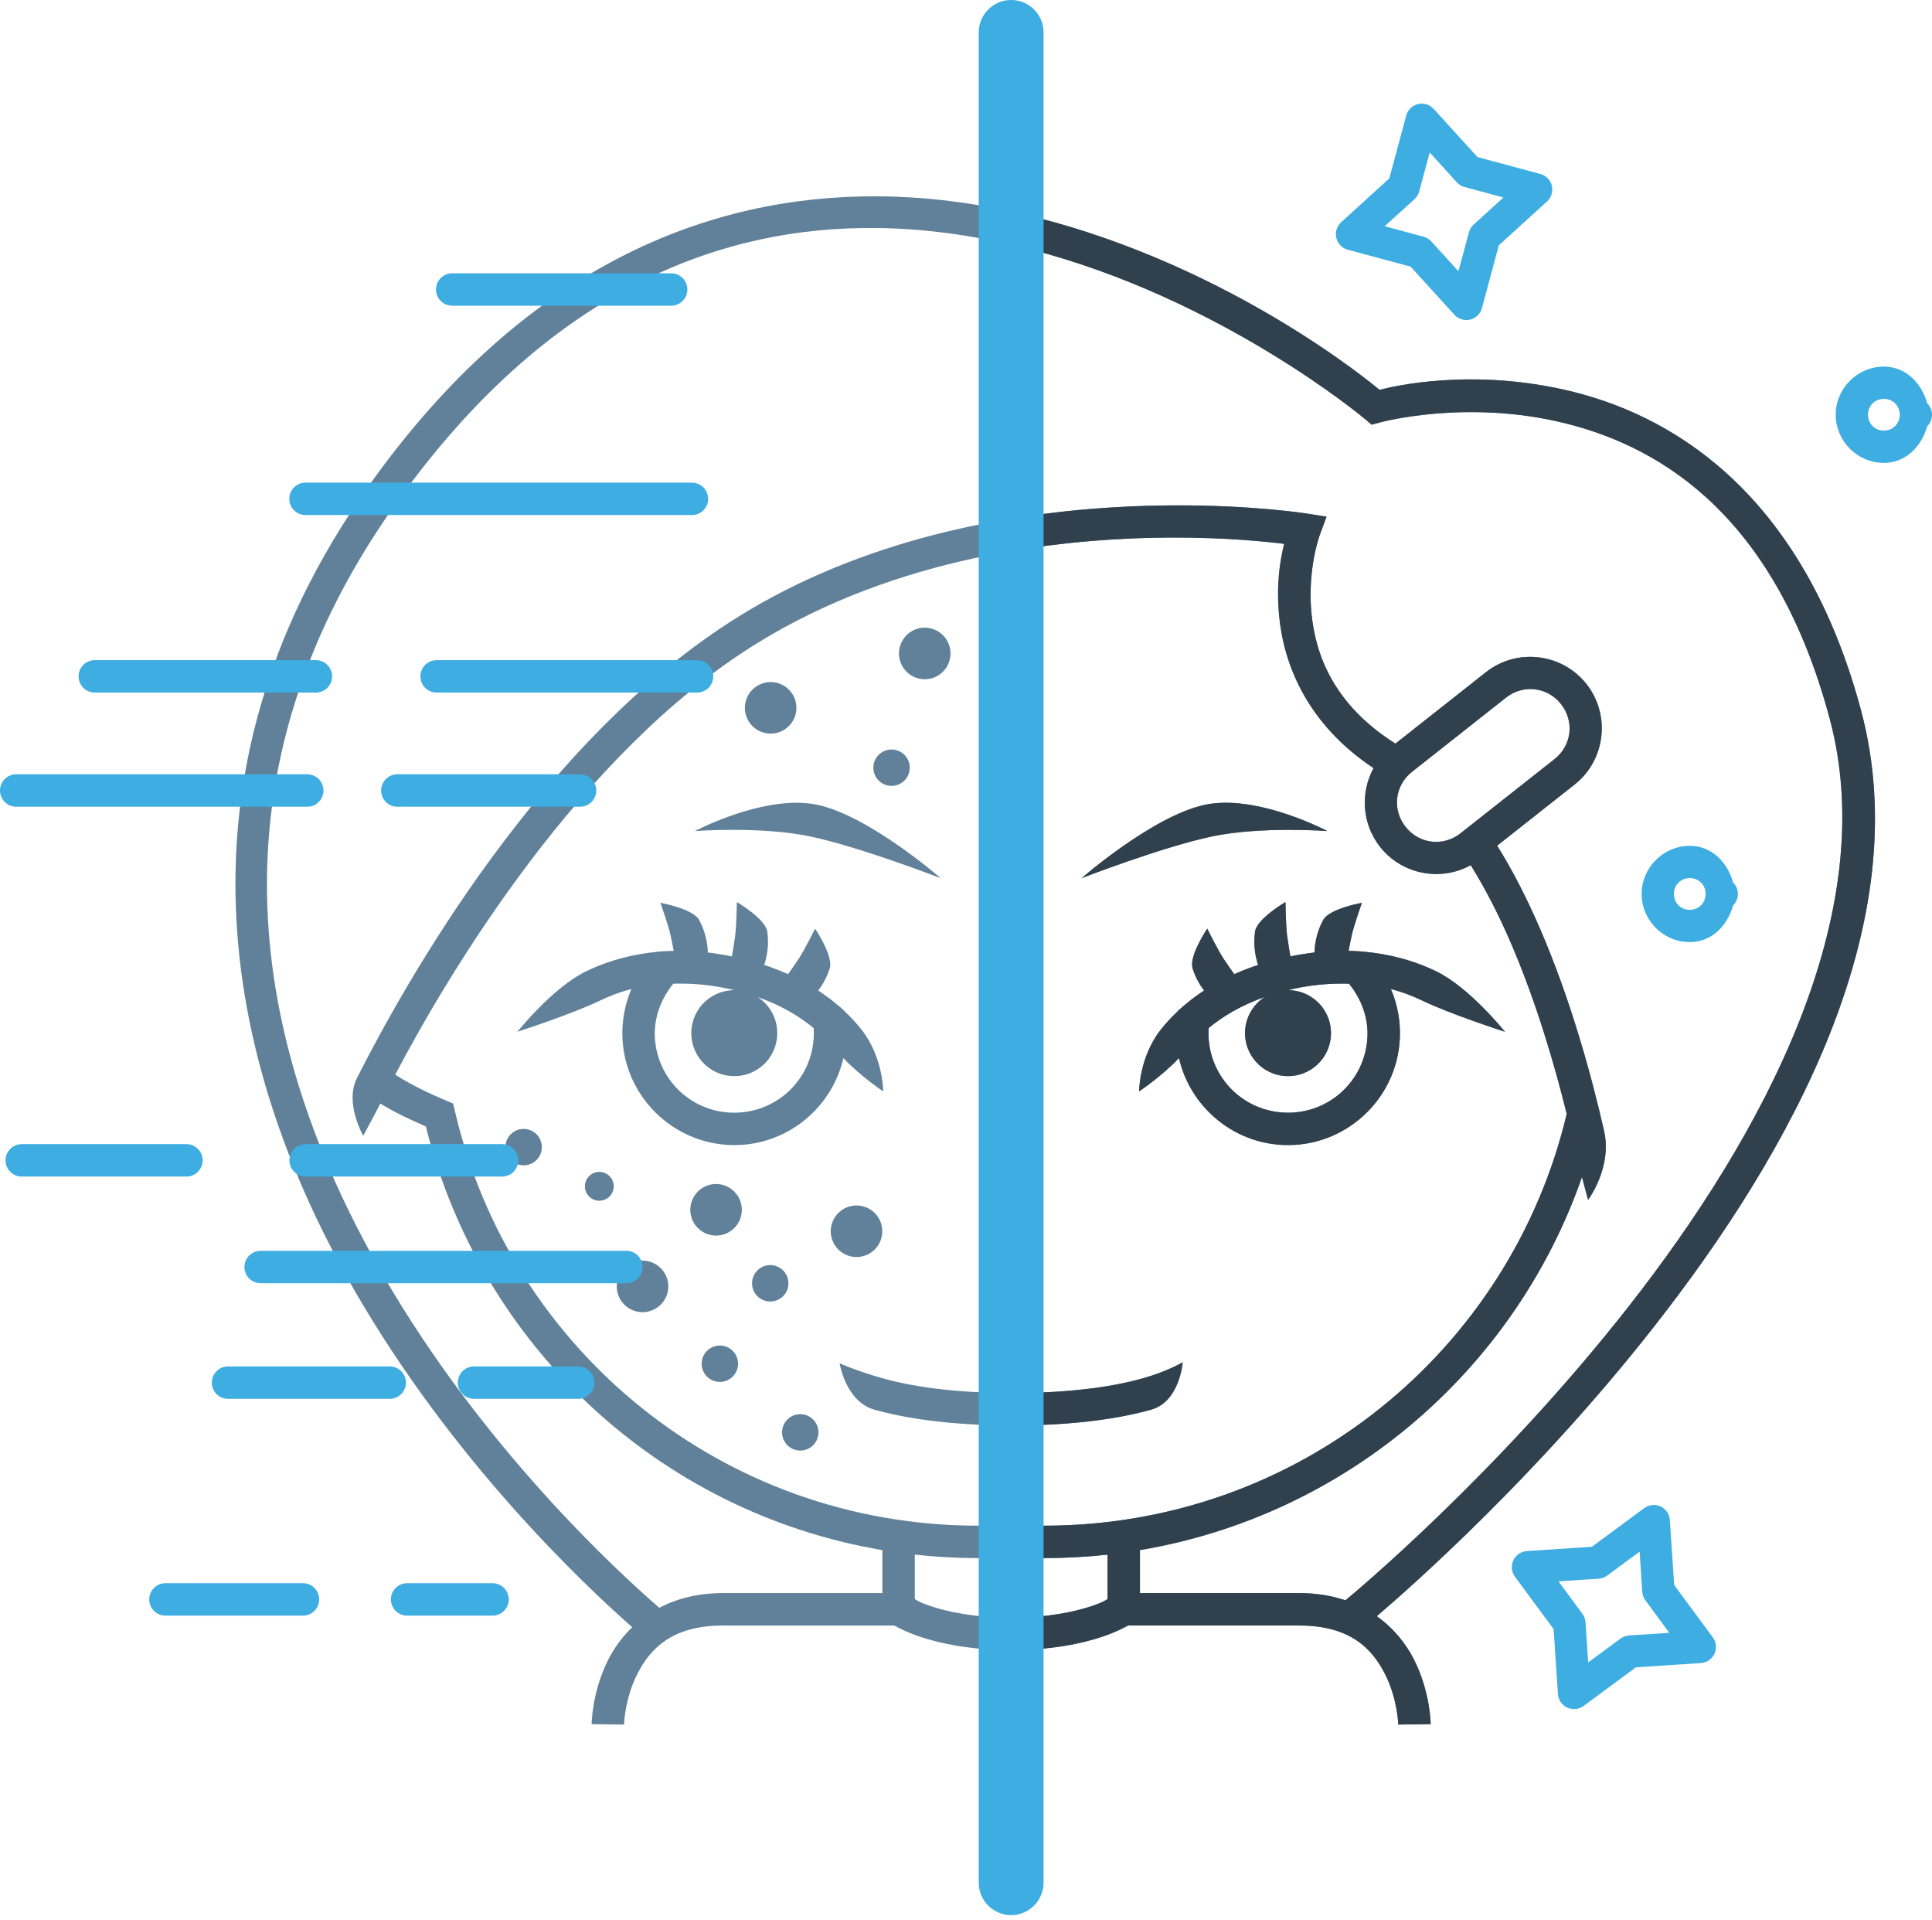 <svg width="152" height="151" viewBox="0 0 152 151" fill="none" xmlns="http://www.w3.org/2000/svg">
<path d="M69.022 15.443C55.861 15.37 41.354 20.819 29.007 38.223C12.5 61.49 18.13 84.544 27.849 101.436C35.568 114.85 45.833 124.558 49.741 127.997C48.925 128.783 48.301 129.665 47.859 130.537C46.562 133.096 46.547 135.62 46.547 135.62L49.097 135.655C49.097 135.655 49.14 133.654 50.135 131.69C51.131 129.725 52.838 127.864 56.87 127.864H70.356C70.754 128.087 71.439 128.433 72.434 128.763C74.013 129.287 76.369 129.792 79.553 129.792C82.736 129.792 85.09 129.287 86.668 128.763C87.664 128.433 88.348 128.087 88.746 127.864H102.235C106.267 127.864 107.974 129.725 108.97 131.69C109.965 133.654 110.008 135.655 110.008 135.655L112.559 135.62C112.559 135.62 112.541 133.096 111.244 130.537C110.631 129.326 109.672 128.096 108.32 127.131C111.243 124.633 121 115.992 130.096 104.4C140.926 90.596 150.895 72.605 146.415 55.871C142.021 39.461 132.313 32.956 123.792 30.828C115.851 28.845 109.444 30.431 108.534 30.666C107.799 30.053 96.911 21.04 81.603 17.12C77.645 16.106 73.409 15.467 69.022 15.443ZM69.022 17.935C73.164 17.987 77.18 18.62 80.97 19.59C96.129 23.472 107.403 32.973 107.403 32.973L107.919 33.408L108.569 33.229C108.569 33.229 115.366 31.354 123.174 33.304C130.983 35.254 139.752 40.849 143.951 56.532C148.064 71.891 138.719 89.277 128.088 102.825C117.717 116.044 106.401 125.428 105.851 125.881C104.798 125.527 103.6 125.313 102.235 125.313H89.684V121.931C105.922 119.197 119.157 107.784 124.463 92.589C124.744 93.676 124.942 94.379 124.942 94.379C124.942 94.379 126.859 91.845 126.198 88.943C125.263 84.842 123.626 78.716 121.11 72.933C120.139 70.703 119.04 68.521 117.79 66.52L123.883 61.713C126.314 59.794 126.734 56.238 124.816 53.807C122.898 51.376 119.34 50.954 116.909 52.872L109.784 58.493C104.926 55.421 103.498 51.53 103.179 48.233C102.845 44.774 103.826 42.103 103.826 42.103L104.367 40.642L102.828 40.4C102.828 40.4 98.674 39.731 92.429 39.753C90.988 39.758 89.435 39.799 87.796 39.894C79.058 40.401 67.874 42.427 58.095 48.507C42.575 58.155 31.897 77.275 28.083 84.801C27.089 86.762 28.577 89.337 28.577 89.337C28.577 89.337 29.162 88.274 29.922 86.805C31.118 87.539 32.375 88.115 33.505 88.606C37.758 105.756 51.809 118.959 69.421 121.931V125.313H56.87C54.866 125.313 53.215 125.765 51.869 126.468C48.507 123.557 37.905 113.8 30.058 100.163C20.62 83.76 15.193 62.103 31.087 39.7C43.041 22.851 56.596 17.78 69.022 17.936V17.935ZM91.995 42.286C96.482 42.263 99.785 42.623 101.03 42.781C100.715 44.071 100.392 45.922 100.639 48.479C101.005 52.275 102.839 56.948 108.065 60.421C107.016 62.344 107.142 64.797 108.578 66.618C110.302 68.802 113.346 69.356 115.71 68.056C116.839 69.869 117.866 71.872 118.771 73.951C120.832 78.689 122.305 83.748 123.261 87.622C118.832 106.242 102.172 120.011 82.138 120.011H76.967C56.867 120.011 40.162 106.151 35.799 87.438L35.65 86.803L35.05 86.552C33.829 86.041 32.349 85.337 31.095 84.533C35.364 76.412 45.637 59.254 59.443 50.671C70.548 43.768 83.429 42.329 91.995 42.286ZM72.754 49.373C72.488 49.373 72.224 49.425 71.978 49.527C71.732 49.629 71.509 49.779 71.32 49.967C71.132 50.155 70.983 50.379 70.881 50.625C70.779 50.871 70.726 51.134 70.726 51.401C70.726 51.667 70.778 51.931 70.88 52.177C70.982 52.423 71.132 52.647 71.32 52.835C71.508 53.023 71.732 53.173 71.978 53.275C72.224 53.377 72.488 53.429 72.754 53.429C73.021 53.429 73.284 53.377 73.531 53.275C73.776 53.173 74 53.023 74.189 52.835C74.377 52.647 74.526 52.423 74.628 52.177C74.73 51.931 74.782 51.667 74.782 51.401C74.782 50.863 74.568 50.347 74.188 49.967C73.808 49.587 73.292 49.373 72.754 49.373ZM60.63 53.651C60.093 53.651 59.577 53.864 59.197 54.245C58.816 54.625 58.603 55.141 58.603 55.678C58.603 55.944 58.655 56.208 58.757 56.454C58.859 56.7 59.008 56.924 59.196 57.112C59.385 57.301 59.608 57.45 59.854 57.552C60.1 57.654 60.364 57.707 60.63 57.707C60.897 57.707 61.161 57.654 61.407 57.552C61.653 57.45 61.877 57.301 62.065 57.113C62.253 56.924 62.403 56.701 62.505 56.455C62.606 56.208 62.659 55.945 62.659 55.678C62.659 55.412 62.606 55.148 62.504 54.902C62.402 54.656 62.253 54.433 62.065 54.244C61.876 54.056 61.653 53.907 61.407 53.805C61.16 53.703 60.897 53.651 60.63 53.651ZM120.465 54.2C121.347 54.218 122.211 54.623 122.813 55.386C123.883 56.743 123.66 58.64 122.304 59.71L114.905 65.548C113.548 66.618 111.651 66.394 110.581 65.038C109.511 63.681 109.733 61.782 111.089 60.712L118.488 54.875C119.081 54.407 119.779 54.186 120.465 54.2ZM70.142 58.955C69.954 58.955 69.768 58.992 69.594 59.064C69.421 59.136 69.263 59.241 69.13 59.374C68.997 59.507 68.892 59.665 68.82 59.839C68.748 60.013 68.711 60.199 68.711 60.387C68.711 60.766 68.862 61.13 69.13 61.399C69.399 61.667 69.763 61.818 70.142 61.818C70.522 61.818 70.886 61.667 71.154 61.399C71.423 61.13 71.574 60.766 71.574 60.387C71.574 60.199 71.537 60.013 71.465 59.839C71.393 59.665 71.287 59.507 71.155 59.374C71.022 59.241 70.864 59.136 70.69 59.064C70.516 58.992 70.33 58.955 70.142 58.955ZM62.711 63.145C58.914 63.127 54.677 65.37 54.677 65.37C54.677 65.37 59.879 64.977 63.77 65.799C67.661 66.621 74.008 69.076 74.008 69.076C74.008 69.076 68.385 64.166 64.298 63.303C63.787 63.196 63.253 63.147 62.711 63.145ZM96.393 63.145C95.85 63.147 95.317 63.195 94.806 63.303C90.719 64.166 85.096 69.076 85.096 69.076C85.096 69.076 91.443 66.621 95.334 65.799C99.225 64.977 104.427 65.37 104.427 65.37C104.427 65.37 100.19 63.127 96.393 63.145ZM57.973 70.957C57.973 70.957 57.94 72.912 57.838 73.633C57.719 74.458 57.639 74.926 57.583 75.23C57.396 75.192 57.211 75.155 57.028 75.122C56.936 75.106 56.846 75.091 56.755 75.076C56.549 75.042 56.345 75.01 56.143 74.983C56.065 74.972 55.987 74.961 55.91 74.951C55.836 74.942 55.763 74.933 55.69 74.924C55.666 74.216 55.513 73.31 55.007 72.368C54.525 71.471 51.961 71.017 51.961 71.017C51.961 71.017 52.606 72.862 52.759 73.574C52.879 74.132 52.944 74.481 53.003 74.794C52.864 74.797 52.725 74.799 52.589 74.806C52.559 74.807 52.544 74.809 52.516 74.811C52.399 74.817 52.288 74.822 52.208 74.828L51.704 74.861L51.691 74.875C51.478 74.895 51.267 74.917 51.06 74.945C49.095 75.203 47.441 75.76 46.121 76.398C43.48 77.675 40.707 81.16 40.707 81.16C40.707 81.16 45.03 79.761 47.233 78.695C47.934 78.357 48.747 78.04 49.676 77.797C49.156 79.009 48.91 80.335 48.972 81.677C49.198 86.521 53.337 90.289 58.181 90.064C62.208 89.876 65.491 86.984 66.355 83.23C67.723 84.681 69.486 85.847 69.486 85.847C69.486 85.847 69.486 83.145 67.773 80.98C67.39 80.497 66.937 80.003 66.412 79.513V79.496L66.061 79.187C66.013 79.145 65.957 79.103 65.908 79.061C65.788 78.959 65.664 78.858 65.537 78.757C65.444 78.683 65.353 78.609 65.256 78.535C65.066 78.392 64.868 78.25 64.664 78.11C64.569 78.045 64.475 77.979 64.377 77.915C64.723 77.458 65.055 76.883 65.279 76.177C65.587 75.206 64.129 73.05 64.129 73.05C64.129 73.05 63.253 74.797 62.848 75.403C62.469 75.97 62.194 76.362 62.005 76.628C61.805 76.538 61.6 76.451 61.39 76.367C61.357 76.353 61.324 76.34 61.29 76.326C61.063 76.236 60.831 76.148 60.593 76.063C60.57 76.055 60.55 76.046 60.527 76.038C60.395 75.992 60.26 75.948 60.125 75.903C60.345 75.231 60.514 74.333 60.366 73.279C60.224 72.271 57.976 70.957 57.976 70.957L57.973 70.957ZM101.13 70.957C101.13 70.957 98.882 72.271 98.74 73.279C98.592 74.333 98.761 75.232 98.981 75.904C98.851 75.947 98.72 75.989 98.593 76.034C98.553 76.048 98.513 76.063 98.472 76.078C98.256 76.155 98.045 76.235 97.838 76.318C97.79 76.337 97.742 76.356 97.695 76.375C97.493 76.457 97.295 76.541 97.102 76.627C96.912 76.362 96.637 75.97 96.258 75.403C95.853 74.797 94.978 73.05 94.978 73.05C94.978 73.05 93.519 75.206 93.827 76.177C94.052 76.883 94.384 77.458 94.729 77.916C94.639 77.975 94.552 78.036 94.463 78.096C94.246 78.244 94.037 78.394 93.836 78.546C93.758 78.606 93.685 78.666 93.609 78.726C93.454 78.848 93.305 78.97 93.161 79.093C93.124 79.125 93.083 79.156 93.047 79.187L92.696 79.495V79.511C92.171 80.001 91.717 80.497 91.334 80.98C89.619 83.145 89.62 85.846 89.62 85.846C89.62 85.846 91.385 84.681 92.754 83.229C93.617 86.983 96.9 89.876 100.927 90.064C105.771 90.289 109.907 86.521 110.133 81.677C110.195 80.334 109.949 79.008 109.429 77.796C110.359 78.039 111.173 78.356 111.874 78.695C114.077 79.761 118.4 81.16 118.4 81.16C118.4 81.16 115.626 77.675 112.985 76.398C111.665 75.76 110.011 75.202 108.047 74.944C107.84 74.916 107.627 74.895 107.413 74.874L107.4 74.861L106.9 74.828C106.819 74.823 106.707 74.817 106.589 74.811C106.562 74.809 106.548 74.807 106.518 74.805C106.382 74.799 106.242 74.798 106.103 74.794C106.162 74.481 106.228 74.132 106.347 73.574C106.5 72.862 107.145 71.017 107.145 71.017C107.145 71.017 104.581 71.471 104.099 72.368C103.593 73.31 103.441 74.216 103.416 74.924C103.351 74.931 103.284 74.94 103.218 74.948C103.117 74.961 103.015 74.975 102.912 74.99C102.743 75.013 102.573 75.039 102.402 75.068C102.284 75.087 102.168 75.106 102.05 75.127C101.876 75.159 101.7 75.195 101.523 75.231C101.467 74.927 101.387 74.459 101.268 73.633C101.165 72.912 101.132 70.957 101.132 70.957L101.13 70.957ZM53.972 77.375C54.807 77.395 55.696 77.475 56.65 77.646C56.836 77.68 57.024 77.716 57.215 77.757C57.252 77.764 57.289 77.771 57.326 77.779C57.474 77.812 57.609 77.85 57.752 77.885C57.706 77.885 57.659 77.886 57.612 77.889C57.169 77.909 56.733 78.017 56.331 78.206C55.929 78.395 55.568 78.661 55.269 78.99C54.97 79.318 54.738 79.702 54.588 80.12C54.437 80.538 54.37 80.982 54.391 81.425C54.433 82.322 54.828 83.164 55.492 83.769C56.155 84.373 57.031 84.689 57.927 84.647C58.371 84.627 58.806 84.519 59.208 84.33C59.61 84.141 59.971 83.875 60.27 83.546C60.57 83.218 60.801 82.834 60.952 82.416C61.103 81.998 61.169 81.554 61.149 81.11C61.124 80.572 60.97 80.047 60.702 79.58C60.433 79.113 60.056 78.717 59.603 78.425C61.509 79.097 62.917 79.968 64.008 80.863C64.008 80.901 64.021 80.94 64.021 80.978C64.182 84.445 61.527 87.357 58.061 87.518C54.594 87.68 51.682 85.025 51.52 81.558C51.449 80.024 52.01 78.566 52.968 77.379C53.295 77.37 53.629 77.368 53.972 77.375ZM105.131 77.375C105.474 77.368 105.809 77.369 106.135 77.379C107.093 78.566 107.654 80.024 107.583 81.558C107.421 85.025 104.509 87.68 101.042 87.518C97.576 87.357 94.924 84.443 95.084 80.978V80.975C95.084 80.937 95.097 80.899 95.097 80.861C96.188 79.965 97.596 79.094 99.503 78.423C99.049 78.715 98.672 79.112 98.403 79.579C98.133 80.046 97.98 80.572 97.955 81.111C97.913 82.007 98.229 82.883 98.834 83.546C99.438 84.209 100.281 84.605 101.177 84.647C102.073 84.688 102.949 84.372 103.612 83.768C104.275 83.164 104.671 82.322 104.713 81.425C104.734 80.982 104.667 80.538 104.516 80.12C104.365 79.702 104.134 79.318 103.835 78.99C103.535 78.661 103.174 78.395 102.772 78.206C102.37 78.017 101.935 77.909 101.491 77.889C101.445 77.886 101.398 77.885 101.352 77.885C101.495 77.85 101.629 77.812 101.777 77.779C101.777 77.779 101.777 77.779 101.777 77.779C102.003 77.729 102.223 77.688 102.443 77.648C103.4 77.476 104.291 77.395 105.129 77.375L105.131 77.375ZM41.17 88.801C40.796 88.808 40.439 88.962 40.176 89.23C39.914 89.497 39.767 89.857 39.767 90.232C39.767 90.42 39.804 90.606 39.876 90.78C39.948 90.954 40.053 91.112 40.186 91.245C40.319 91.377 40.477 91.483 40.651 91.555C40.825 91.627 41.011 91.664 41.199 91.664C41.578 91.663 41.943 91.513 42.211 91.244C42.479 90.976 42.63 90.612 42.63 90.232C42.63 89.853 42.479 89.489 42.211 89.22C41.943 88.952 41.578 88.801 41.199 88.801C41.19 88.801 41.18 88.801 41.171 88.801H41.17ZM47.139 92.181C46.841 92.184 46.555 92.305 46.346 92.517C46.136 92.729 46.018 93.016 46.018 93.314C46.018 93.615 46.137 93.903 46.35 94.116C46.562 94.328 46.85 94.448 47.151 94.448C47.3 94.448 47.447 94.418 47.585 94.362C47.722 94.305 47.847 94.221 47.952 94.116C48.058 94.01 48.141 93.886 48.198 93.748C48.255 93.611 48.284 93.463 48.284 93.314C48.284 93.165 48.255 93.018 48.198 92.88C48.141 92.743 48.058 92.618 47.952 92.513C47.847 92.407 47.722 92.324 47.585 92.267C47.447 92.21 47.3 92.181 47.151 92.181C47.147 92.181 47.142 92.181 47.138 92.181H47.139ZM56.337 93.135C56.07 93.135 55.806 93.188 55.56 93.29C55.314 93.391 55.091 93.541 54.903 93.729C54.714 93.918 54.565 94.141 54.463 94.387C54.361 94.633 54.309 94.897 54.309 95.163C54.309 95.701 54.523 96.217 54.903 96.597C55.283 96.977 55.799 97.191 56.337 97.191C56.874 97.191 57.39 96.977 57.77 96.597C58.151 96.217 58.364 95.701 58.364 95.163C58.364 94.897 58.312 94.633 58.21 94.387C58.108 94.141 57.959 93.918 57.77 93.729C57.582 93.541 57.359 93.391 57.113 93.29C56.867 93.188 56.603 93.135 56.337 93.135ZM67.386 94.822C67.12 94.822 66.856 94.875 66.61 94.977C66.364 95.079 66.141 95.228 65.953 95.416C65.764 95.605 65.615 95.828 65.513 96.074C65.411 96.32 65.359 96.584 65.359 96.85C65.359 97.388 65.572 97.904 65.953 98.284C66.333 98.664 66.849 98.878 67.386 98.878C67.924 98.878 68.44 98.664 68.82 98.284C69.2 97.904 69.414 97.388 69.414 96.85C69.414 96.584 69.362 96.32 69.26 96.074C69.158 95.828 69.009 95.605 68.82 95.416C68.632 95.228 68.409 95.079 68.162 94.977C67.916 94.875 67.653 94.822 67.386 94.822ZM50.551 99.159C50.013 99.16 49.497 99.373 49.117 99.754C48.737 100.134 48.523 100.649 48.523 101.187C48.523 101.725 48.737 102.241 49.117 102.621C49.497 103.001 50.013 103.215 50.551 103.215C50.817 103.215 51.081 103.163 51.327 103.061C51.573 102.959 51.796 102.809 51.985 102.621C52.173 102.433 52.322 102.209 52.425 101.963C52.526 101.717 52.579 101.454 52.579 101.187C52.579 100.921 52.526 100.657 52.425 100.411C52.322 100.165 52.173 99.942 51.985 99.753C51.796 99.565 51.573 99.416 51.327 99.314C51.081 99.212 50.817 99.159 50.551 99.159ZM60.571 99.513C60.196 99.521 59.839 99.675 59.577 99.942C59.314 100.21 59.167 100.57 59.167 100.945C59.167 101.324 59.318 101.688 59.587 101.957C59.855 102.225 60.219 102.376 60.599 102.376C60.787 102.376 60.973 102.339 61.147 102.267C61.321 102.195 61.478 102.09 61.611 101.957C61.744 101.824 61.85 101.666 61.922 101.493C61.994 101.319 62.031 101.133 62.031 100.945C62.031 100.757 61.994 100.571 61.922 100.397C61.85 100.223 61.744 100.065 61.611 99.932C61.478 99.799 61.321 99.694 61.147 99.622C60.973 99.55 60.787 99.513 60.599 99.513C60.59 99.513 60.58 99.513 60.571 99.513H60.571ZM56.607 105.84C56.232 105.847 55.875 106.001 55.612 106.269C55.35 106.536 55.203 106.896 55.203 107.271C55.203 107.651 55.354 108.015 55.622 108.283C55.891 108.551 56.255 108.702 56.634 108.702C56.822 108.702 57.008 108.665 57.182 108.594C57.356 108.522 57.514 108.416 57.647 108.283C57.78 108.15 57.885 107.993 57.957 107.819C58.029 107.645 58.066 107.459 58.066 107.271C58.066 107.083 58.029 106.897 57.957 106.723C57.885 106.549 57.78 106.392 57.647 106.259C57.514 106.126 57.356 106.02 57.182 105.948C57.008 105.877 56.822 105.84 56.634 105.84C56.625 105.84 56.616 105.84 56.606 105.84H56.607ZM93.049 107.156C93.049 107.156 91.879 107.867 89.879 108.428C87.879 108.989 84.614 109.574 79.68 109.574C74.745 109.574 71.478 108.989 69.478 108.428C67.478 107.867 66.055 107.24 66.055 107.24C66.055 107.24 66.536 110.252 68.788 110.884C71.04 111.516 74.544 112.124 79.68 112.124C84.816 112.124 88.317 111.516 90.569 110.884C92.821 110.252 93.049 107.156 93.049 107.156ZM62.933 111.238C62.558 111.245 62.201 111.399 61.939 111.667C61.676 111.935 61.529 112.295 61.529 112.669C61.529 113.049 61.68 113.413 61.949 113.681C62.217 113.95 62.581 114.101 62.961 114.101C63.149 114.101 63.335 114.064 63.508 113.992C63.682 113.92 63.84 113.815 63.973 113.682C64.106 113.549 64.212 113.391 64.284 113.217C64.356 113.044 64.393 112.857 64.393 112.669C64.393 112.481 64.356 112.295 64.284 112.122C64.212 111.948 64.106 111.79 63.973 111.657C63.84 111.524 63.682 111.419 63.508 111.347C63.335 111.275 63.149 111.238 62.961 111.238C62.951 111.238 62.942 111.238 62.933 111.238H62.933ZM71.971 122.287C73.611 122.468 75.278 122.561 76.967 122.561H82.138C83.827 122.561 85.494 122.468 87.134 122.288V125.782C86.908 125.915 86.794 126.034 85.866 126.342C84.541 126.782 82.468 127.242 79.553 127.242C76.638 127.242 74.564 126.782 73.239 126.342C72.313 126.035 72.198 125.918 71.971 125.785V122.287Z" fill="#608199"/>
<path d="M79.121 16.548V19.151C79.743 19.289 80.36 19.433 80.97 19.59C96.129 23.472 107.404 32.972 107.404 32.972L107.919 33.408L108.569 33.229C108.569 33.229 115.366 31.353 123.174 33.303C130.983 35.253 139.753 40.848 143.952 56.531C148.064 71.891 138.719 89.277 128.089 102.825C117.717 116.043 106.401 125.427 105.852 125.88C104.798 125.526 103.6 125.313 102.235 125.313H89.685V121.931C105.922 119.197 119.157 107.784 124.463 92.589C124.744 93.675 124.943 94.379 124.943 94.379C124.943 94.379 126.86 91.845 126.198 88.942C125.263 84.841 123.627 78.715 121.11 72.932C120.14 70.702 119.04 68.52 117.79 66.52L123.883 61.712C126.314 59.794 126.734 56.237 124.816 53.806C122.898 51.375 119.34 50.954 116.909 52.872L109.785 58.493C104.926 55.42 103.498 51.53 103.179 48.233C102.845 44.773 103.827 42.103 103.827 42.103L104.368 40.641L102.828 40.399C102.828 40.399 98.674 39.731 92.43 39.752C90.988 39.757 89.435 39.799 87.797 39.894C85.1 40.05 82.17 40.353 79.121 40.873V43.428C83.882 42.582 88.334 42.304 91.995 42.285C96.482 42.262 99.786 42.623 101.03 42.78C100.715 44.07 100.392 45.922 100.639 48.479C101.006 52.275 102.839 56.948 108.065 60.421C107.017 62.343 107.142 64.797 108.579 66.618C110.302 68.802 113.346 69.356 115.71 68.056C116.839 69.869 117.866 71.871 118.771 73.951C120.833 78.688 122.305 83.747 123.261 87.622C118.832 106.241 102.172 120.011 82.138 120.011H79.121V122.561H82.138C83.827 122.561 85.494 122.468 87.134 122.288V125.782C86.908 125.915 86.795 126.034 85.867 126.342C84.541 126.782 82.468 127.241 79.553 127.241C79.403 127.241 79.266 127.235 79.121 127.232V129.783C79.266 129.785 79.404 129.791 79.553 129.791C82.737 129.791 85.09 129.287 86.669 128.763C87.664 128.432 88.348 128.087 88.746 127.864H102.235C106.268 127.864 107.974 129.725 108.97 131.689C109.965 133.654 110.008 135.655 110.008 135.655L112.559 135.62C112.559 135.62 112.541 133.096 111.244 130.536C110.631 129.326 109.672 128.095 108.32 127.131C111.243 124.633 121.001 115.991 130.096 104.399C140.927 90.595 150.895 72.605 146.415 55.871C142.021 39.46 132.313 32.955 123.792 30.827C115.851 28.845 109.444 30.43 108.534 30.666C107.799 30.052 96.911 21.04 81.603 17.119C80.788 16.91 79.958 16.723 79.121 16.548ZM120.465 54.2C121.348 54.218 122.211 54.623 122.813 55.386C123.883 56.742 123.66 58.639 122.304 59.709L114.905 65.547C113.548 66.618 111.651 66.394 110.581 65.037C109.511 63.681 109.733 61.782 111.089 60.712L118.488 54.874C119.082 54.406 119.779 54.186 120.465 54.2ZM96.393 63.144C95.851 63.147 95.317 63.195 94.806 63.303C90.719 64.166 85.096 69.076 85.096 69.076C85.096 69.076 91.444 66.62 95.334 65.799C99.225 64.977 104.427 65.37 104.427 65.37C104.427 65.37 100.191 63.127 96.393 63.144ZM101.131 70.956C101.131 70.956 98.882 72.27 98.74 73.279C98.592 74.333 98.761 75.231 98.981 75.903C98.851 75.946 98.72 75.989 98.594 76.033C98.553 76.048 98.513 76.063 98.472 76.077C98.256 76.155 98.045 76.235 97.838 76.317C97.791 76.336 97.742 76.355 97.695 76.375C97.493 76.457 97.296 76.541 97.102 76.627C96.912 76.362 96.637 75.97 96.258 75.403C95.853 74.797 94.978 73.049 94.978 73.049C94.978 73.049 93.519 75.206 93.827 76.176C94.052 76.882 94.384 77.458 94.729 77.915C94.639 77.975 94.552 78.035 94.464 78.095C94.246 78.243 94.037 78.394 93.836 78.546C93.759 78.606 93.685 78.665 93.609 78.725C93.455 78.847 93.305 78.97 93.161 79.093C93.124 79.124 93.083 79.155 93.047 79.187L92.696 79.495V79.51C92.171 80.001 91.717 80.496 91.334 80.98C89.619 83.145 89.62 85.846 89.62 85.846C89.62 85.846 91.385 84.68 92.754 83.228C93.617 86.982 96.9 89.876 100.928 90.063C105.771 90.289 109.907 86.52 110.133 81.677C110.196 80.334 109.949 79.008 109.429 77.796C110.359 78.039 111.173 78.356 111.874 78.695C114.077 79.76 118.4 81.16 118.4 81.16C118.4 81.16 115.626 77.675 112.986 76.398C111.665 75.759 110.012 75.202 108.047 74.943C107.84 74.916 107.627 74.894 107.413 74.874L107.401 74.86L106.901 74.827C106.819 74.822 106.707 74.817 106.589 74.81C106.562 74.809 106.548 74.806 106.518 74.805C106.382 74.799 106.243 74.797 106.103 74.794C106.162 74.48 106.228 74.131 106.347 73.574C106.5 72.861 107.145 71.016 107.145 71.016C107.145 71.016 104.581 71.471 104.099 72.368C103.593 73.31 103.441 74.215 103.416 74.923C103.351 74.931 103.284 74.939 103.218 74.948C103.117 74.961 103.015 74.975 102.912 74.989C102.744 75.013 102.573 75.039 102.402 75.067C102.284 75.086 102.168 75.106 102.05 75.127C101.876 75.159 101.7 75.194 101.523 75.231C101.467 74.926 101.387 74.459 101.268 73.632C101.165 72.911 101.133 70.956 101.133 70.956L101.131 70.956ZM105.131 77.375C105.474 77.367 105.809 77.369 106.136 77.379C107.093 78.565 107.654 80.024 107.583 81.558C107.421 85.025 104.509 87.679 101.042 87.518C97.576 87.356 94.925 84.443 95.085 80.978V80.975C95.085 80.937 95.097 80.899 95.097 80.86C96.188 79.965 97.596 79.094 99.503 78.423C99.05 78.715 98.672 79.111 98.403 79.579C98.134 80.046 97.98 80.571 97.955 81.11C97.913 82.006 98.23 82.882 98.834 83.545C99.438 84.209 100.281 84.605 101.177 84.646C102.073 84.688 102.949 84.372 103.612 83.768C104.275 83.164 104.671 82.321 104.713 81.425C104.734 80.981 104.667 80.538 104.516 80.12C104.365 79.702 104.134 79.318 103.835 78.989C103.536 78.661 103.175 78.395 102.773 78.206C102.37 78.017 101.935 77.909 101.491 77.888C101.445 77.886 101.399 77.885 101.352 77.885C101.495 77.85 101.629 77.811 101.777 77.779C102.003 77.73 102.223 77.688 102.443 77.647C103.4 77.475 104.291 77.395 105.13 77.375L105.131 77.375ZM93.049 107.155C93.049 107.155 91.879 107.867 89.879 108.428C87.879 108.989 84.614 109.574 79.68 109.574C79.486 109.574 79.31 109.567 79.121 109.565V112.115C79.31 112.116 79.486 112.124 79.68 112.124C84.816 112.124 88.317 111.516 90.569 110.884C92.821 110.252 93.049 107.155 93.049 107.155Z" fill="#30414D"/>
<path d="M79.551 0C78.875 0 78.226 0.269 77.748 0.747C77.27 1.225 77.001 1.874 77.001 2.55V148.092C77.001 148.768 77.27 149.417 77.748 149.895C78.226 150.374 78.875 150.643 79.551 150.643C80.228 150.643 80.877 150.374 81.355 149.895C81.833 149.417 82.102 148.768 82.102 148.092V2.55C82.102 1.874 81.833 1.225 81.355 0.747C80.877 0.269 80.228 0 79.551 0Z" fill="#3DADE2"/>
<path d="M1.711 89.997C1.373 89.997 1.048 90.131 0.809 90.371C0.57 90.61 0.436 90.934 0.436 91.272C0.436 91.611 0.57 91.935 0.809 92.174C1.048 92.413 1.373 92.547 1.711 92.547H14.667C15.005 92.547 15.33 92.413 15.569 92.174C15.808 91.935 15.943 91.611 15.943 91.272C15.943 90.934 15.808 90.61 15.569 90.371C15.33 90.131 15.005 89.997 14.667 89.997H1.711ZM24.047 89.997C23.709 89.997 23.384 90.131 23.145 90.371C22.906 90.61 22.772 90.934 22.772 91.272C22.772 91.611 22.906 91.935 23.145 92.174C23.384 92.413 23.709 92.547 24.047 92.547H39.499C39.837 92.547 40.162 92.413 40.401 92.174C40.64 91.935 40.774 91.611 40.774 91.272C40.774 90.934 40.64 90.61 40.401 90.371C40.162 90.131 39.837 89.997 39.499 89.997H24.047Z" fill="#3DADE2"/>
<path d="M20.506 98.389C20.168 98.389 19.843 98.523 19.604 98.762C19.365 99.001 19.23 99.326 19.23 99.664C19.23 100.002 19.365 100.326 19.604 100.566C19.843 100.805 20.168 100.939 20.506 100.939H49.28C49.618 100.939 49.943 100.805 50.182 100.566C50.421 100.326 50.556 100.002 50.556 99.664C50.556 99.326 50.421 99.001 50.182 98.762C49.943 98.523 49.618 98.389 49.28 98.389H20.506Z" fill="#3DADE2"/>
<path d="M13.016 124.535C12.678 124.535 12.354 124.67 12.115 124.909C11.876 125.148 11.741 125.472 11.741 125.81C11.741 126.149 11.876 126.473 12.115 126.712C12.354 126.951 12.678 127.086 13.016 127.086H23.836C24.174 127.086 24.498 126.951 24.738 126.712C24.977 126.473 25.111 126.149 25.111 125.81C25.111 125.472 24.977 125.148 24.738 124.909C24.498 124.67 24.174 124.535 23.836 124.535H13.016ZM32.028 124.535C31.689 124.535 31.365 124.67 31.126 124.909C30.887 125.148 30.752 125.472 30.752 125.81C30.752 126.149 30.887 126.473 31.126 126.712C31.365 126.951 31.689 127.086 32.028 127.086H38.752C39.091 127.086 39.415 126.951 39.654 126.712C39.893 126.473 40.028 126.149 40.028 125.81C40.028 125.472 39.893 125.148 39.654 124.909C39.415 124.67 39.091 124.535 38.752 124.535H32.028Z" fill="#3DADE2"/>
<path d="M24.035 37.965C23.697 37.965 23.372 38.099 23.133 38.338C22.894 38.578 22.76 38.902 22.76 39.24C22.76 39.578 22.894 39.903 23.133 40.142C23.372 40.381 23.697 40.515 24.035 40.515H54.436C54.774 40.515 55.098 40.381 55.338 40.142C55.577 39.903 55.711 39.578 55.711 39.24C55.711 38.902 55.577 38.578 55.338 38.338C55.098 38.099 54.774 37.965 54.436 37.965H24.035Z" fill="#3DADE2"/>
<path d="M1.275 60.906C0.937 60.906 0.613 61.041 0.374 61.28C0.134 61.519 0 61.843 0 62.181C0 62.52 0.134 62.844 0.374 63.083C0.613 63.322 0.937 63.457 1.275 63.457H24.174C24.513 63.457 24.837 63.322 25.076 63.083C25.315 62.844 25.45 62.52 25.45 62.181C25.45 61.843 25.315 61.519 25.076 61.28C24.837 61.041 24.513 60.906 24.174 60.906H1.275ZM31.26 60.906C30.922 60.906 30.598 61.041 30.359 61.28C30.119 61.519 29.985 61.843 29.985 62.181C29.985 62.52 30.119 62.844 30.359 63.083C30.598 63.322 30.922 63.457 31.26 63.457H45.636C45.975 63.457 46.299 63.322 46.538 63.083C46.777 62.844 46.912 62.52 46.912 62.181C46.912 61.843 46.777 61.519 46.538 61.28C46.299 61.041 45.975 60.906 45.636 60.906H31.26Z" fill="#3DADE2"/>
<path d="M7.457 51.928C7.119 51.928 6.794 52.062 6.555 52.301C6.316 52.54 6.182 52.865 6.182 53.203C6.182 53.541 6.316 53.865 6.555 54.105C6.794 54.344 7.119 54.478 7.457 54.478H24.854C25.192 54.478 25.517 54.344 25.756 54.105C25.995 53.865 26.129 53.541 26.129 53.203C26.129 52.865 25.995 52.54 25.756 52.301C25.517 52.062 25.192 51.928 24.854 51.928H7.457ZM34.351 51.928C34.013 51.928 33.688 52.062 33.449 52.301C33.21 52.54 33.076 52.865 33.076 53.203C33.076 53.541 33.21 53.865 33.449 54.105C33.688 54.344 34.013 54.478 34.351 54.478H54.842C55.18 54.478 55.504 54.344 55.743 54.105C55.983 53.865 56.117 53.541 56.117 53.203C56.117 52.865 55.983 52.54 55.743 52.301C55.504 52.062 55.18 51.928 54.842 51.928H34.351Z" fill="#3DADE2"/>
<path d="M35.577 21.497C35.238 21.497 34.914 21.631 34.675 21.871C34.436 22.11 34.301 22.434 34.301 22.772C34.301 23.11 34.436 23.435 34.675 23.674C34.914 23.913 35.238 24.047 35.577 24.047H52.802C53.14 24.047 53.465 23.913 53.704 23.674C53.943 23.435 54.077 23.11 54.077 22.772C54.077 22.434 53.943 22.11 53.704 21.871C53.465 21.631 53.14 21.497 52.802 21.497H35.577Z" fill="#3DADE2"/>
<path d="M17.938 107.482C17.6 107.482 17.275 107.617 17.036 107.856C16.797 108.095 16.663 108.419 16.663 108.758C16.663 109.096 16.797 109.42 17.036 109.659C17.275 109.898 17.6 110.033 17.938 110.033H30.663C31.001 110.033 31.325 109.898 31.564 109.659C31.803 109.42 31.938 109.096 31.938 108.758C31.938 108.419 31.803 108.095 31.564 107.856C31.325 107.617 31.001 107.482 30.663 107.482H17.938ZM37.293 107.482C36.954 107.482 36.63 107.617 36.391 107.856C36.152 108.095 36.017 108.419 36.017 108.758C36.017 109.096 36.152 109.42 36.391 109.659C36.63 109.898 36.954 110.033 37.293 110.033H45.489C45.828 110.033 46.152 109.898 46.391 109.659C46.63 109.42 46.765 109.096 46.765 108.758C46.765 108.419 46.63 108.095 46.391 107.856C46.152 107.617 45.828 107.482 45.489 107.482H37.293Z" fill="#3DADE2"/>
<path d="M131.119 118.88C130.916 118.615 130.618 118.441 130.288 118.395C129.959 118.348 129.624 118.433 129.356 118.631L125.239 121.67L120.131 122.006C119.904 122.021 119.684 122.096 119.496 122.225C119.308 122.354 119.158 122.531 119.061 122.738C118.965 122.944 118.927 123.173 118.949 123.4C118.972 123.627 119.056 123.843 119.191 124.027L122.232 128.146L122.57 133.253C122.585 133.48 122.661 133.699 122.79 133.886C122.919 134.074 123.095 134.224 123.302 134.32C123.508 134.416 123.737 134.454 123.963 134.431C124.19 134.409 124.406 134.325 124.589 134.19L128.707 131.151L133.814 130.815C134.042 130.801 134.261 130.725 134.45 130.596C134.638 130.468 134.788 130.29 134.884 130.084C134.98 129.877 135.019 129.648 134.996 129.421C134.973 129.194 134.89 128.978 134.754 128.794L131.714 124.675L131.376 119.569C131.36 119.319 131.27 119.079 131.119 118.88ZM128.998 122.052L129.205 125.214C129.222 125.456 129.307 125.688 129.452 125.883L131.333 128.436L128.171 128.644C127.929 128.659 127.696 128.744 127.5 128.888L124.948 130.769L124.74 127.607C124.724 127.365 124.638 127.133 124.494 126.938L122.614 124.388L125.776 124.18C126.018 124.163 126.25 124.078 126.445 123.934L128.998 122.052Z" fill="#3DADE2"/>
<path d="M132.944 66.532C130.867 66.532 129.155 68.244 129.155 70.32C129.155 72.397 130.867 74.106 132.944 74.106C134.672 74.106 135.909 72.811 136.356 71.217C136.474 71.1 136.568 70.96 136.632 70.806C136.696 70.652 136.729 70.487 136.729 70.32C136.729 70.153 136.696 69.987 136.632 69.832C136.567 69.677 136.472 69.537 136.353 69.419C135.905 67.827 134.67 66.532 132.944 66.532ZM132.944 69.07C133.649 69.07 134.191 69.613 134.191 70.318C134.191 71.023 133.649 71.568 132.944 71.568C132.239 71.568 131.693 71.023 131.693 70.318C131.693 69.613 132.239 69.07 132.944 69.07Z" fill="#3DADE2"/>
<path d="M112.167 8.191C111.844 8.11 111.502 8.159 111.215 8.328C110.928 8.497 110.719 8.772 110.633 9.093L109.304 14.035L105.516 17.478C105.347 17.631 105.222 17.827 105.155 18.045C105.088 18.263 105.081 18.495 105.134 18.717C105.188 18.938 105.3 19.142 105.459 19.305C105.618 19.468 105.819 19.586 106.039 19.645L110.983 20.975L114.427 24.76C114.58 24.929 114.776 25.053 114.994 25.119C115.211 25.186 115.443 25.193 115.664 25.14C115.885 25.086 116.088 24.974 116.251 24.815C116.414 24.656 116.532 24.456 116.591 24.237L117.92 19.295L121.708 15.852C121.877 15.699 122.002 15.503 122.069 15.285C122.136 15.067 122.143 14.835 122.09 14.613C122.036 14.392 121.924 14.188 121.765 14.025C121.606 13.862 121.406 13.744 121.185 13.685L116.241 12.355L112.797 8.57C112.629 8.384 112.41 8.252 112.167 8.191ZM112.483 11.993L114.614 14.339C114.778 14.518 114.989 14.646 115.223 14.709L118.285 15.535L115.94 17.666C115.76 17.829 115.631 18.041 115.567 18.275L114.742 21.336L112.61 18.991C112.446 18.812 112.235 18.684 112.001 18.621L108.941 17.796L111.287 15.664C111.466 15.501 111.594 15.29 111.657 15.055L112.483 11.993Z" fill="#3DADE2"/>
<path d="M148.212 28.837C146.135 28.837 144.423 30.549 144.423 32.625C144.423 34.702 146.135 36.411 148.212 36.411C149.938 36.411 151.176 35.119 151.624 33.527C151.743 33.409 151.838 33.268 151.902 33.114C151.967 32.959 152 32.793 152 32.625C152 32.458 151.967 32.291 151.902 32.137C151.838 31.982 151.743 31.842 151.624 31.724C151.176 30.132 149.938 28.837 148.212 28.837ZM148.212 31.375C148.917 31.375 149.462 31.92 149.462 32.625C149.462 33.33 148.917 33.873 148.212 33.873C147.507 33.873 146.964 33.33 146.964 32.625C146.964 31.92 147.507 31.375 148.212 31.375Z" fill="#3DADE2"/>
</svg>
